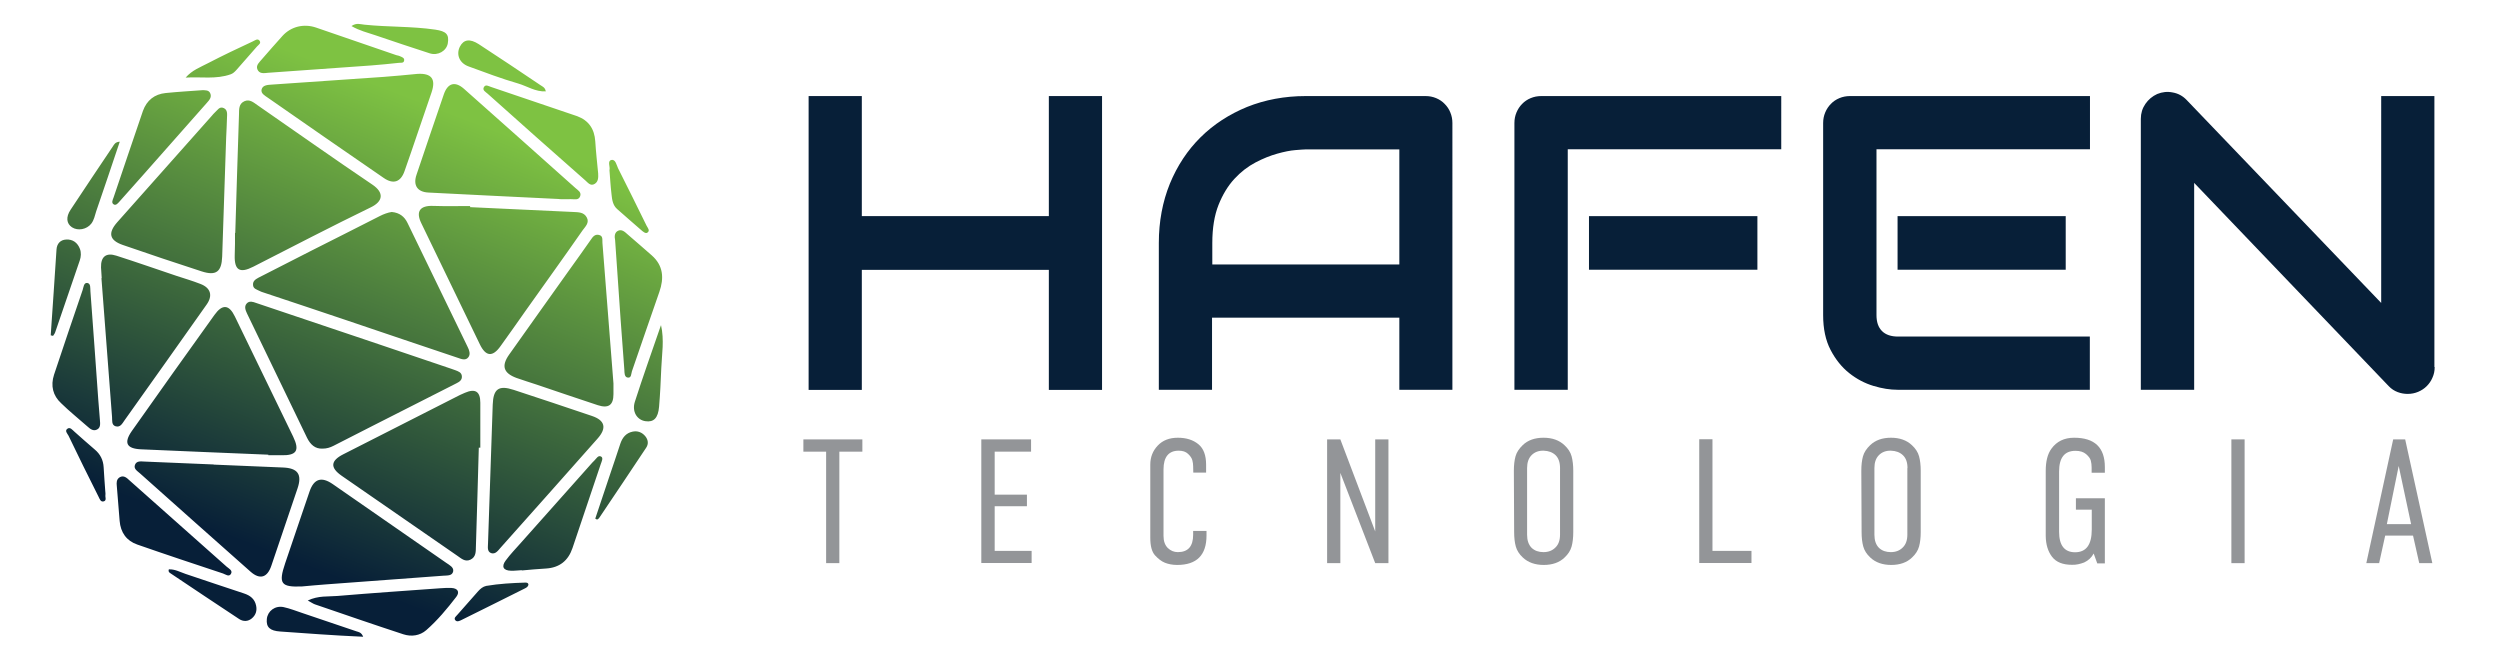<?xml version="1.0" encoding="utf-8"?>
<!-- Generator: Adobe Illustrator 25.2.1, SVG Export Plug-In . SVG Version: 6.00 Build 0)  -->
<svg version="1.1" id="Layer_1" xmlns="http://www.w3.org/2000/svg" xmlns:xlink="http://www.w3.org/1999/xlink" x="0px" y="0px"
	 viewBox="0 0 181.39 47.45" style="enable-background:new 0 0 181.39 47.45;" xml:space="preserve">
<style type="text/css">
	.st0{fill:url(#SVGID_1_);}
	.st1{fill:#071F38;}
	.st2{fill:#939598;}
</style>
<g>
	<linearGradient id="SVGID_1_" gradientUnits="userSpaceOnUse" x1="32.129" y1="7.96" x2="16.973" y2="47.228">
		<stop  offset="0" style="stop-color:#7EC242"/>
		<stop  offset="0.819" style="stop-color:#071F38"/>
	</linearGradient>
	<path class="st0" d="M47.84,21.18c-0.68,1.92-1.32,3.84-1.99,5.76c-0.06,0.18-0.03,0.52-0.33,0.45c-0.22-0.05-0.21-0.35-0.22-0.56
		c-0.09-1.21-0.18-2.42-0.27-3.63c-0.14-1.92-0.26-3.85-0.4-5.78c-0.06-0.27-0.04-0.56,0.22-0.68c0.27-0.12,0.48,0.08,0.68,0.26
		c0.58,0.51,1.18,1.01,1.76,1.53C48.13,19.27,48.19,20.18,47.84,21.18z M44.35,11.61c0.31-0.08,0.38,0.36,0.49,0.59
		c0.7,1.38,1.38,2.77,2.07,4.17c0.08,0.16,0.28,0.36,0.06,0.51c-0.13,0.09-0.31-0.07-0.44-0.18c-0.58-0.51-1.17-1.01-1.75-1.53
		c-0.32-0.28-0.37-0.68-0.41-1.06c-0.07-0.58-0.1-1.16-0.15-1.76C44.29,12.1,44.05,11.69,44.35,11.61z M43.71,17.62
		c0.27,3.4,0.53,6.8,0.8,10.2c0,0.26,0,0.52,0,0.78c0,0.79-0.36,1.05-1.13,0.8c-1.48-0.49-2.96-0.99-4.43-1.49
		c-0.49-0.17-0.99-0.31-1.48-0.49c-0.94-0.35-1.11-0.87-0.53-1.69c1.42-2.01,2.86-4.02,4.28-6.02c0.55-0.77,1.11-1.54,1.65-2.32
		c0.14-0.21,0.29-0.4,0.56-0.35C43.78,17.1,43.69,17.4,43.71,17.62z M10.22,32.6c-1.04-0.05-1.25-0.47-0.66-1.32
		c1.99-2.82,3.99-5.63,6-8.43c0.57-0.8,1.06-0.76,1.48,0.11c1.41,2.91,2.82,5.81,4.23,8.72c0.49,1.02,0.25,1.38-0.89,1.35
		c-0.3-0.01-0.61,0-0.91,0c0-0.01,0-0.03,0-0.04C16.38,32.86,13.3,32.74,10.22,32.6z M16.41,9.96c-0.09,2.89-0.19,5.77-0.29,8.66
		c-0.04,1.1-0.44,1.41-1.49,1.07c-1.92-0.62-3.82-1.26-5.73-1.92c-0.97-0.34-1.08-0.87-0.39-1.65c2.29-2.57,4.57-5.15,6.86-7.72
		c0.07-0.08,0.14-0.17,0.22-0.24c0.19-0.16,0.33-0.46,0.64-0.32c0.29,0.13,0.25,0.43,0.24,0.69C16.46,9.01,16.43,9.48,16.41,9.96
		C16.4,9.96,16.4,9.96,16.41,9.96z M29.35,12.42c-0.28,0.8-0.82,0.97-1.51,0.49c-2.81-1.93-5.62-3.88-8.42-5.83
		c-0.2-0.14-0.51-0.3-0.44-0.59c0.08-0.31,0.42-0.33,0.71-0.35c2.71-0.19,5.42-0.37,8.13-0.56c0.82-0.06,1.64-0.14,2.47-0.22
		c1.03-0.06,1.35,0.38,1.02,1.35C30.65,8.61,30.02,10.52,29.35,12.42z M29.57,16.18c1.46,3,2.91,6,4.36,8.99
		c0.12,0.24,0.22,0.52,0.06,0.74c-0.2,0.28-0.52,0.14-0.78,0.05c-2.69-0.9-5.37-1.81-8.06-2.72c-2.01-0.68-4.03-1.35-6.04-2.02
		c-0.1-0.03-0.21-0.07-0.3-0.12c-0.19-0.1-0.43-0.15-0.45-0.41c-0.03-0.29,0.17-0.42,0.39-0.54c1.27-0.65,2.54-1.3,3.82-1.95
		c1.66-0.84,3.32-1.67,4.98-2.52c0.29-0.15,0.6-0.26,0.87-0.3C28.99,15.43,29.35,15.72,29.57,16.18z M27.01,13.39
		c0.91,0.61,0.75,1.24-0.1,1.65c-2.86,1.39-5.69,2.86-8.53,4.31c-0.98,0.5-1.38,0.26-1.35-0.82c0.01-0.28,0.01-0.57,0.02-0.85
		c0-0.26,0-0.52,0-0.78c0.01,0,0.02,0,0.02,0c0.09-2.87,0.17-5.74,0.27-8.6c0.01-0.36-0.03-0.77,0.4-0.96
		c0.38-0.16,0.65,0.09,0.94,0.29C21.45,9.55,24.21,11.5,27.01,13.39z M17.92,22.74c-0.11-0.24-0.22-0.51-0.01-0.73
		c0.19-0.2,0.45-0.11,0.67-0.03c2.77,0.93,5.55,1.86,8.32,2.8c1.95,0.66,3.9,1.32,5.85,1.98c0.1,0.03,0.21,0.07,0.31,0.11
		c0.2,0.08,0.42,0.15,0.45,0.41c0.03,0.29-0.17,0.42-0.39,0.53c-1.06,0.54-2.12,1.08-3.19,1.62c-1.91,0.97-3.83,1.94-5.74,2.92
		c-0.24,0.12-0.48,0.2-0.78,0.2c-0.55,0.03-0.89-0.3-1.13-0.78C20.83,28.75,19.37,25.74,17.92,22.74z M22.46,35.66
		c0.32-0.93,0.87-1.1,1.69-0.53c2.74,1.9,5.49,3.81,8.23,5.71c0.23,0.16,0.56,0.32,0.5,0.62c-0.07,0.33-0.43,0.29-0.71,0.31
		c-2.84,0.21-5.67,0.42-8.51,0.63c-0.58,0.04-1.17,0.1-1.75,0.15c-1.53,0.06-1.72-0.2-1.22-1.68C21.28,39.15,21.86,37.4,22.46,35.66
		z M24.79,34.52c-0.85-0.59-0.81-1.09,0.12-1.56c2.82-1.44,5.64-2.87,8.46-4.3c0.12-0.06,0.24-0.1,0.36-0.16
		c0.76-0.33,1.12-0.09,1.12,0.72c0,1.09,0,2.17,0,3.26c-0.04,0-0.07,0-0.11,0c-0.07,2.39-0.13,4.78-0.21,7.17
		c-0.01,0.36,0.02,0.76-0.4,0.96c-0.39,0.18-0.66-0.09-0.94-0.28C30.39,38.4,27.59,36.46,24.79,34.52z M34.81,24.97
		c-1.41-2.92-2.83-5.85-4.24-8.77c-0.42-0.86-0.1-1.3,0.87-1.26c0.89,0.03,1.78,0.01,2.67,0.01c0,0.03,0,0.06,0,0.08
		c2.5,0.12,4.99,0.24,7.49,0.35c0.38,0.02,0.76,0.01,0.97,0.39c0.22,0.39-0.11,0.68-0.29,0.93c-1.37,1.97-2.77,3.91-4.16,5.87
		c-0.6,0.85-1.19,1.7-1.8,2.54C35.74,25.93,35.24,25.87,34.81,24.97z M35.41,39.39c0.11-3.34,0.22-6.69,0.34-10.03
		c0.04-1.15,0.44-1.43,1.53-1.07c1.89,0.62,3.78,1.25,5.67,1.89c0.95,0.32,1.09,0.88,0.4,1.65c-2.34,2.64-4.68,5.28-7.03,7.91
		c-0.18,0.2-0.37,0.5-0.69,0.39C35.32,40.01,35.41,39.66,35.41,39.39z M43.19,10.25c0.05,0.8,0.14,1.6,0.21,2.33
		c0.02,0.33,0,0.61-0.25,0.76c-0.3,0.19-0.5-0.09-0.67-0.24c-2.38-2.09-4.75-4.2-7.11-6.31c-0.13-0.12-0.39-0.24-0.26-0.47
		c0.13-0.22,0.33-0.07,0.52-0.01c2.08,0.71,4.17,1.41,6.25,2.12C42.71,8.74,43.13,9.35,43.19,10.25z M33.37,3.38
		c0.27-0.52,0.72-0.59,1.36-0.18c1.51,0.99,3.01,1.98,4.5,2.99c0.13,0.09,0.32,0.15,0.37,0.44c-0.75,0.04-1.35-0.38-2-0.57
		C36.39,5.71,35.2,5.26,34,4.82C33.33,4.58,33.08,3.95,33.37,3.38z M33.66,6.44c2.71,2.4,5.4,4.8,8.1,7.21
		c0.17,0.15,0.43,0.29,0.34,0.57c-0.11,0.34-0.43,0.22-0.67,0.23c-0.28,0.01-0.56,0-0.85,0c0,0,0-0.01,0-0.01
		c-3.17-0.16-6.33-0.3-9.5-0.47c-0.8-0.04-1.12-0.53-0.86-1.29c0.65-1.95,1.32-3.89,1.98-5.83C32.48,6.03,33.01,5.87,33.66,6.44z
		 M26.44,1.79c1.71,0.18,3.43,0.11,5.14,0.36c0.8,0.12,1.02,0.34,0.91,1c-0.1,0.55-0.72,0.91-1.31,0.72
		C29.86,3.45,28.55,3,27.24,2.56c-0.56-0.19-1.16-0.33-1.74-0.67C25.88,1.63,26.17,1.77,26.44,1.79z M20.5,2.6
		c0.62-0.68,1.55-0.9,2.43-0.6c1.94,0.67,3.88,1.33,5.82,2c0.08,0.03,0.17,0.03,0.25,0.07c0.15,0.07,0.37,0.12,0.32,0.34
		c-0.04,0.19-0.25,0.13-0.39,0.15c-0.67,0.07-1.34,0.14-2.01,0.19c-2.49,0.18-4.98,0.35-7.46,0.53c-0.3,0.03-0.65,0.1-0.79-0.26
		C18.56,4.72,18.83,4.51,19,4.3C19.49,3.73,20,3.16,20.5,2.6z M15.08,4.59c1.08-0.56,2.17-1.08,3.27-1.59
		c0.14-0.06,0.33-0.23,0.47-0.06c0.16,0.19-0.06,0.31-0.17,0.43c-0.5,0.57-1,1.14-1.5,1.71c-0.12,0.13-0.24,0.25-0.41,0.31
		c-1.06,0.38-2.17,0.17-3.27,0.24C13.94,5.09,14.53,4.88,15.08,4.59z M12.02,6.75c0.88-0.09,1.77-0.14,2.71-0.21
		c0.16,0.02,0.41-0.02,0.52,0.22c0.13,0.28-0.05,0.49-0.23,0.69c-1.55,1.75-3.09,3.5-4.64,5.25c-0.56,0.63-1.13,1.26-1.69,1.9
		c-0.12,0.13-0.26,0.32-0.42,0.24c-0.22-0.11-0.09-0.34-0.03-0.51c0.71-2.09,1.41-4.19,2.13-6.28C10.65,7.27,11.22,6.83,12.02,6.75z
		 M5.12,15.22c1.02-1.54,2.04-3.07,3.07-4.6c0.09-0.13,0.16-0.32,0.5-0.34c-0.58,1.73-1.14,3.39-1.71,5.05
		c-0.1,0.3-0.15,0.63-0.36,0.9c-0.33,0.42-0.97,0.54-1.4,0.26C4.82,16.22,4.77,15.75,5.12,15.22z M4.1,18.1
		c0.03-0.43,0.29-0.7,0.7-0.72c0.48-0.03,0.83,0.23,1,0.68c0.1,0.27,0.08,0.57-0.01,0.83c-0.59,1.74-1.19,3.49-1.79,5.23
		c-0.03,0.09-0.1,0.17-0.15,0.25c-0.06-0.01-0.11-0.03-0.17-0.04C3.83,22.25,3.96,20.17,4.1,18.1z M3.92,27.19
		C4.6,25.14,5.3,23.08,6,21.03c0.06-0.19,0.08-0.53,0.33-0.5c0.27,0.04,0.21,0.38,0.23,0.6c0.2,2.62,0.38,5.24,0.57,7.86
		c0.04,0.5,0.08,1,0.12,1.49c0.02,0.26,0.06,0.56-0.22,0.69c-0.27,0.13-0.49-0.05-0.69-0.23c-0.63-0.56-1.3-1.09-1.9-1.68
		C3.84,28.71,3.66,27.99,3.92,27.19z M7.55,36.37c-0.25,0.09-0.32-0.18-0.4-0.33c-0.74-1.47-1.47-2.95-2.18-4.43
		c-0.08-0.15-0.3-0.36-0.07-0.51c0.19-0.13,0.35,0.09,0.5,0.22c0.49,0.43,0.97,0.87,1.47,1.29c0.41,0.34,0.62,0.77,0.65,1.29
		c0.03,0.59,0.08,1.17,0.12,1.76c0.01,0.09,0.02,0.18,0.01,0.26C7.62,36.06,7.75,36.29,7.55,36.37z M8.13,30.26
		c-0.26-3.36-0.51-6.72-0.77-10.08c0.01,0,0.01,0,0.02,0c-0.02-0.26-0.04-0.52-0.05-0.78c-0.02-0.78,0.37-1.09,1.11-0.85
		c1.47,0.47,2.92,0.98,4.38,1.47c0.58,0.19,1.16,0.36,1.72,0.58c0.74,0.28,0.92,0.84,0.45,1.5c-1.98,2.8-3.96,5.6-5.95,8.39
		c-0.16,0.22-0.3,0.54-0.65,0.44C8.08,30.84,8.15,30.5,8.13,30.26z M8.68,37.79c-0.07-0.82-0.13-1.65-0.21-2.59
		c-0.01-0.14-0.04-0.43,0.23-0.58c0.28-0.15,0.5,0.05,0.69,0.23c2.36,2.09,4.71,4.18,7.06,6.27c0.15,0.13,0.45,0.27,0.31,0.51
		c-0.14,0.26-0.4,0.04-0.58-0.02c-2.08-0.69-4.16-1.38-6.22-2.1C9.18,39.24,8.75,38.64,8.68,37.79z M18.27,44.87
		c-0.28,0.23-0.61,0.24-0.91,0.05c-1.68-1.11-3.36-2.23-5.03-3.35c-0.07-0.05-0.13-0.12-0.08-0.26c0.43-0.02,0.81,0.19,1.21,0.33
		c1.42,0.47,2.83,0.96,4.25,1.42c0.45,0.15,0.77,0.4,0.87,0.87C18.66,44.29,18.57,44.62,18.27,44.87z M18.18,41.48
		c-2.68-2.37-5.36-4.76-8.03-7.14c-0.19-0.17-0.48-0.33-0.35-0.63c0.12-0.29,0.44-0.23,0.7-0.22c1.67,0.07,3.34,0.14,5.01,0.21
		c0,0,0,0.01,0,0.01c1.67,0.07,3.34,0.14,5.01,0.21c1.09,0.04,1.41,0.5,1.07,1.51c-0.63,1.87-1.26,3.74-1.9,5.61
		C19.4,41.91,18.86,42.08,18.18,41.48z M23.18,46.02c-0.95-0.06-1.9-0.13-2.85-0.2c-0.74-0.05-1.03-0.31-0.97-0.91
		c0.06-0.58,0.6-0.99,1.22-0.86c0.46,0.1,0.91,0.28,1.36,0.43c1.31,0.44,2.62,0.88,3.93,1.33c0.15,0.05,0.35,0.06,0.48,0.39
		C25.24,46.15,24.21,46.09,23.18,46.02z M30.93,45.72c-0.47,0.41-1.09,0.49-1.67,0.3c-2.14-0.7-4.28-1.44-6.41-2.17
		c-0.14-0.05-0.26-0.14-0.52-0.28c0.78-0.37,1.49-0.27,2.16-0.33c2.49-0.21,4.98-0.38,7.48-0.56c0.26-0.02,0.52-0.03,0.78-0.02
		c0.45,0.02,0.63,0.28,0.36,0.64C32.44,44.17,31.74,45.01,30.93,45.72z M38.07,42.7c-1.53,0.76-3.05,1.53-4.58,2.28
		c-0.14,0.07-0.35,0.18-0.47,0c-0.1-0.15,0.08-0.27,0.17-0.38c0.5-0.57,1-1.13,1.5-1.7c0.16-0.18,0.35-0.34,0.59-0.39
		c0.94-0.16,1.89-0.21,2.84-0.24c0.11,0,0.22,0.02,0.22,0.17C38.3,42.58,38.19,42.64,38.07,42.7z M39.61,41.25
		c-0.58,0.03-1.17,0.09-1.75,0.14c0-0.01,0-0.01,0-0.02c-0.26,0.01-0.52,0.05-0.78,0.04c-0.56-0.01-0.72-0.3-0.39-0.74
		c0.33-0.45,0.73-0.86,1.1-1.28c1.73-1.94,3.46-3.89,5.19-5.83c0.04-0.05,0.09-0.09,0.14-0.14c0.15-0.14,0.28-0.42,0.5-0.29
		c0.17,0.1,0.03,0.36-0.03,0.54c-0.68,2.03-1.36,4.06-2.05,6.09C41.23,40.68,40.6,41.19,39.61,41.25z M46.88,32.49
		c-1.13,1.71-2.28,3.41-3.42,5.11c-0.03,0.04-0.09,0.07-0.14,0.1c-0.04-0.02-0.09-0.05-0.13-0.07c0.35-1.04,0.69-2.07,1.04-3.11
		c0.26-0.78,0.53-1.55,0.78-2.33c0.15-0.44,0.41-0.77,0.88-0.87c0.36-0.08,0.69,0.04,0.93,0.33C47.03,31.91,47.07,32.21,46.88,32.49
		z M47.98,26.72c-0.04,0.93-0.08,1.86-0.16,2.79c-0.07,0.83-0.39,1.14-0.99,1.05c-0.61-0.09-0.99-0.69-0.77-1.4
		c0.58-1.81,1.22-3.6,1.84-5.4c0.02-0.06,0.04-0.12,0.06-0.17C48.21,24.68,48.02,25.7,47.98,26.72z"/>
	<g>
		<path class="st1" d="M62.53,15.68H76.1V6.97h3.86v21.32H76.1v-8.71H62.53v8.71h-3.86V6.97h3.86V15.68z"/>
		<path class="st1" d="M105.39,28.28h-3.86v-5.23H87.94v5.23h-3.86V17.63c0-1.56,0.27-2.99,0.8-4.3c0.54-1.31,1.28-2.43,2.23-3.37
			c0.95-0.94,2.08-1.67,3.37-2.2c1.3-0.52,2.72-0.79,4.25-0.79h8.71c0.27,0,0.52,0.05,0.76,0.15c0.24,0.1,0.45,0.24,0.62,0.42
			c0.18,0.18,0.32,0.39,0.41,0.62c0.1,0.24,0.15,0.49,0.15,0.76V28.28z M87.94,19.19h13.59v-8.35h-6.79c-0.12,0-0.37,0.02-0.75,0.05
			c-0.38,0.03-0.82,0.12-1.32,0.26c-0.5,0.14-1.03,0.35-1.58,0.64c-0.55,0.29-1.06,0.68-1.53,1.19c-0.47,0.51-0.85,1.14-1.15,1.89
			c-0.3,0.76-0.45,1.68-0.45,2.76V19.19z"/>
		<path class="st1" d="M129.24,10.83h-15.49v17.45h-3.87V8.92c0-0.27,0.05-0.52,0.15-0.76c0.1-0.24,0.24-0.45,0.41-0.62
			c0.17-0.18,0.38-0.32,0.62-0.42c0.24-0.1,0.49-0.15,0.77-0.15h17.41V10.83z M127.51,19.57h-12.22v-3.89h12.22V19.57z"/>
		<path class="st1" d="M151.62,28.28h-13.94c-0.54,0-1.12-0.09-1.75-0.28c-0.63-0.19-1.22-0.5-1.76-0.93
			c-0.54-0.43-0.99-0.99-1.35-1.68c-0.36-0.69-0.54-1.53-0.54-2.53V8.92c0-0.27,0.05-0.52,0.15-0.76c0.1-0.24,0.24-0.45,0.41-0.62
			c0.17-0.18,0.38-0.32,0.62-0.42c0.24-0.1,0.49-0.15,0.77-0.15h17.41v3.86h-15.49v12.03c0,0.51,0.13,0.89,0.4,1.16
			c0.27,0.27,0.66,0.4,1.17,0.4h13.91V28.28z M149.88,19.57h-12.2v-3.89h12.2V19.57z"/>
		<path class="st1" d="M176.65,26.63c0,0.28-0.05,0.53-0.16,0.77c-0.1,0.24-0.24,0.44-0.42,0.62c-0.17,0.17-0.38,0.31-0.62,0.41
			c-0.24,0.1-0.49,0.15-0.76,0.15c-0.24,0-0.48-0.04-0.72-0.13c-0.24-0.09-0.46-0.23-0.65-0.43l-14.12-14.75v15.01h-3.87V8.62
			c0-0.4,0.11-0.76,0.33-1.08c0.22-0.32,0.51-0.56,0.86-0.72c0.37-0.15,0.74-0.19,1.13-0.11c0.39,0.07,0.72,0.25,1,0.54l14.12,14.73
			V6.97h3.86V26.63z"/>
	</g>
	<g>
		<path class="st2" d="M62.57,31.88v0.89H60.9v8.09h-0.96v-8.09h-1.65v-0.89H62.57z"/>
		<path class="st2" d="M71.2,31.88h3.61v0.89h-2.64v3.12h2.34v0.84h-2.34v3.24h2.68v0.88H71.2V31.88z"/>
		<path class="st2" d="M86.57,33.83c0-0.14-0.02-0.29-0.06-0.44c-0.04-0.15-0.14-0.3-0.31-0.46c-0.17-0.16-0.39-0.23-0.68-0.23
			c-0.73,0-1.1,0.46-1.1,1.36v4.83c0,0.38,0.11,0.67,0.31,0.87c0.21,0.2,0.45,0.3,0.73,0.3c0.74,0,1.11-0.42,1.11-1.26v-0.28h0.97
			v0.33c0,1.43-0.71,2.14-2.13,2.14c-0.34,0-0.64-0.06-0.89-0.16s-0.49-0.29-0.72-0.54c-0.23-0.26-0.34-0.68-0.34-1.27v-5.31
			c0-0.54,0.18-1,0.54-1.38c0.36-0.38,0.84-0.57,1.46-0.57s1.11,0.16,1.49,0.47c0.38,0.31,0.56,0.81,0.56,1.48v0.58h-0.93
			L86.57,33.83z"/>
		<path class="st2" d="M97.25,31.88l2.53,6.68v-6.68h0.96v8.98h-0.96l-2.53-6.55v6.55h-0.96v-8.98H97.25z"/>
		<path class="st2" d="M109.84,34.16c0-0.41,0.04-0.76,0.12-1.05c0.08-0.29,0.26-0.56,0.52-0.81c0.37-0.36,0.88-0.54,1.51-0.54
			c0.63,0,1.14,0.18,1.52,0.54c0.26,0.24,0.44,0.51,0.52,0.81s0.12,0.65,0.12,1.05v4.44c0,0.41-0.04,0.76-0.12,1.05
			s-0.25,0.56-0.51,0.8c-0.37,0.36-0.88,0.54-1.51,0.54c-0.63,0-1.14-0.18-1.52-0.54c-0.26-0.24-0.43-0.51-0.51-0.8
			c-0.08-0.29-0.12-0.64-0.12-1.05L109.84,34.16z M113.19,33.96c0-0.41-0.11-0.72-0.32-0.93c-0.22-0.21-0.51-0.32-0.87-0.33
			c-0.36-0.01-0.65,0.1-0.87,0.32s-0.33,0.53-0.33,0.94v4.84c0,0.41,0.11,0.73,0.33,0.95c0.22,0.21,0.51,0.31,0.86,0.31
			s0.64-0.11,0.86-0.33c0.23-0.22,0.34-0.53,0.34-0.94V33.96z"/>
		<path class="st2" d="M124.25,31.88v8.09h2.83v0.88h-3.79v-8.98H124.25z"/>
		<path class="st2" d="M135.05,34.16c0-0.41,0.04-0.76,0.12-1.05c0.08-0.29,0.26-0.56,0.52-0.81c0.38-0.36,0.88-0.54,1.51-0.54
			s1.14,0.18,1.52,0.54c0.26,0.24,0.44,0.51,0.52,0.81c0.08,0.29,0.12,0.65,0.12,1.05v4.44c0,0.41-0.04,0.76-0.12,1.05
			s-0.25,0.56-0.51,0.8c-0.37,0.36-0.88,0.54-1.51,0.54s-1.14-0.18-1.52-0.54c-0.26-0.24-0.43-0.51-0.51-0.8
			c-0.08-0.29-0.12-0.64-0.12-1.05L135.05,34.16z M138.4,33.96c0-0.41-0.11-0.72-0.33-0.93c-0.22-0.21-0.51-0.32-0.87-0.33
			c-0.36-0.01-0.65,0.1-0.87,0.32S136,33.55,136,33.96v4.84c0,0.41,0.11,0.73,0.33,0.95c0.22,0.21,0.51,0.31,0.86,0.31
			s0.64-0.11,0.86-0.33c0.23-0.22,0.34-0.53,0.34-0.94V33.96z"/>
		<path class="st2" d="M150.34,40.98c-0.67,0-1.15-0.19-1.45-0.58c-0.3-0.39-0.45-0.89-0.46-1.51v-4.73c0-0.7,0.14-1.23,0.41-1.6
			c0.38-0.53,0.93-0.8,1.65-0.8c1.49,0,2.23,0.71,2.23,2.13v0.41h-0.96v-0.39c0-0.17-0.02-0.33-0.06-0.49
			c-0.04-0.16-0.16-0.31-0.34-0.47c-0.19-0.16-0.44-0.24-0.77-0.24c-0.8,0-1.19,0.5-1.19,1.5v4.38c0,0.98,0.39,1.48,1.16,1.48
			c0.81,0,1.21-0.55,1.21-1.65v-1.44h-1.15v-0.83h2.1v4.73h-0.55l-0.26-0.72c-0.16,0.3-0.39,0.51-0.69,0.65
			C150.93,40.92,150.64,40.99,150.34,40.98L150.34,40.98z"/>
		<path class="st2" d="M162.86,31.88v8.98h-0.96v-8.98H162.86z"/>
		<path class="st2" d="M175.53,40.86l-0.45-2h-2.02l-0.44,2h-0.93l1.95-8.98h0.87l1.97,8.98H175.53z M174.04,33.81l-0.86,4.22h1.76
			L174.04,33.81z"/>
	</g>
</g>
</svg>
